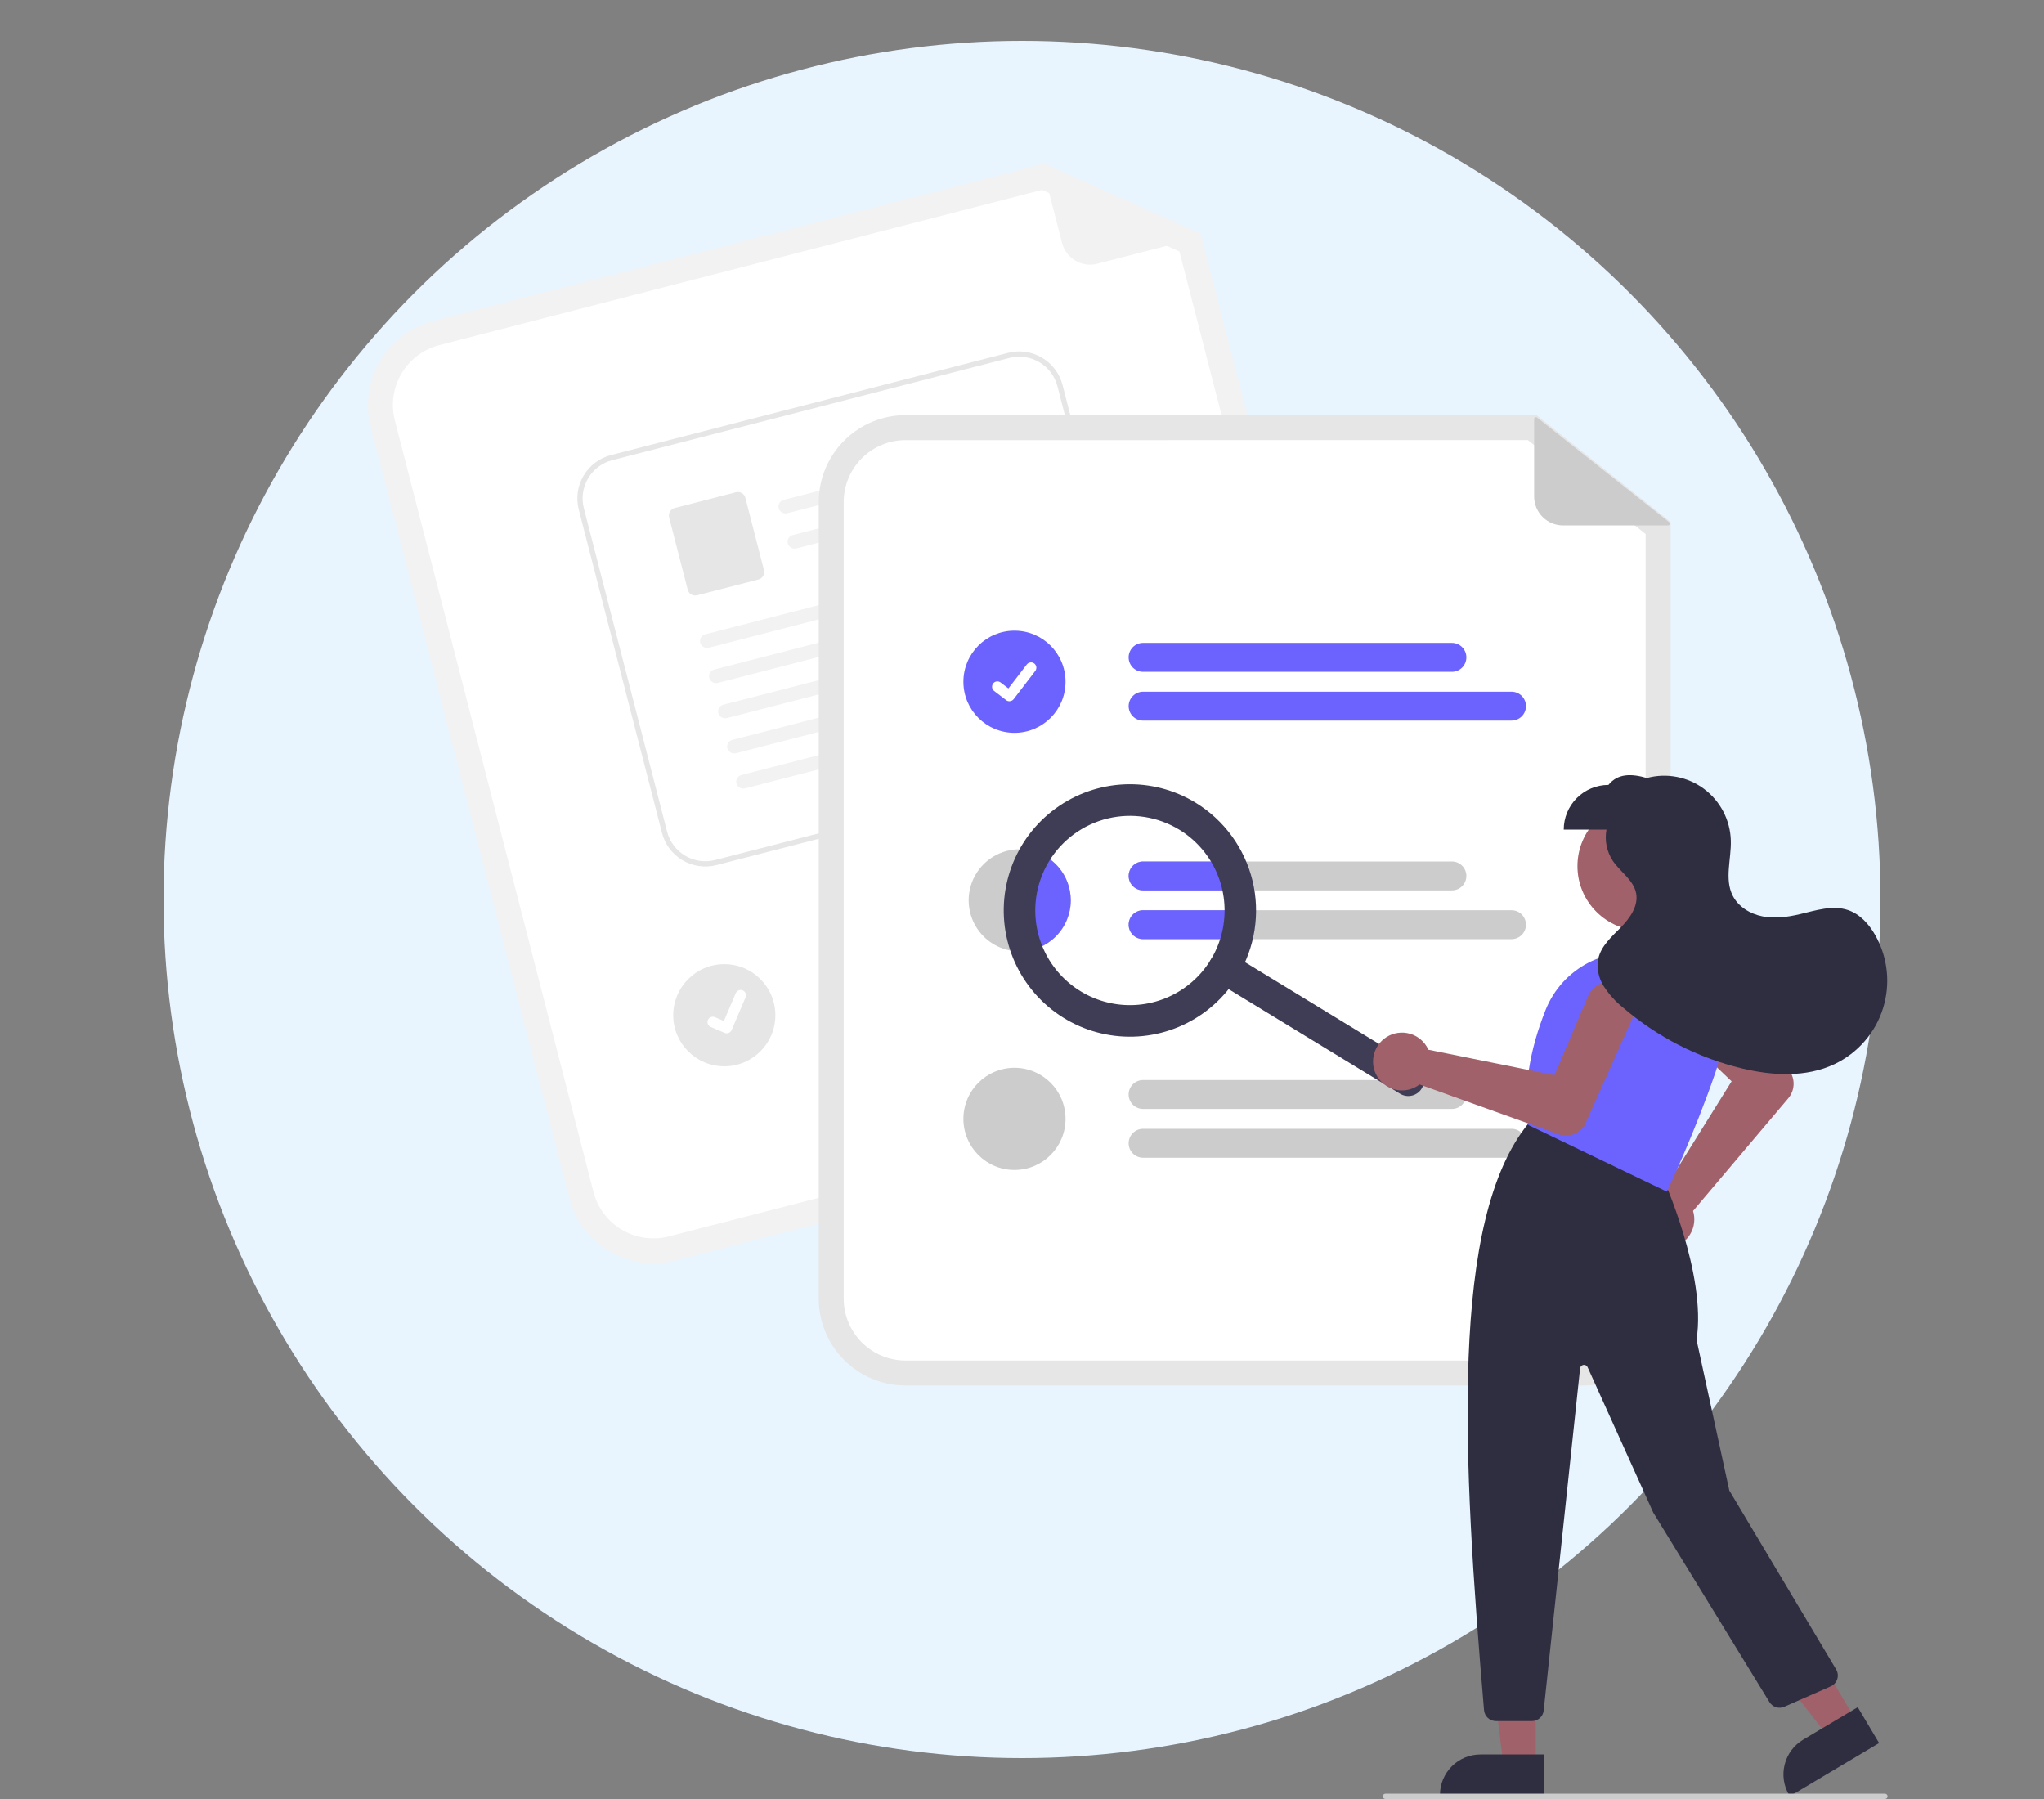 <?xml version="1.0" encoding="UTF-8" standalone="no"?>
<svg
   xmlns:dc="http://purl.org/dc/elements/1.1/"
   xmlns:cc="http://creativecommons.org/ns#"
   xmlns:rdf="http://www.w3.org/1999/02/22-rdf-syntax-ns#"
   xmlns:svg="http://www.w3.org/2000/svg"
   xmlns="http://www.w3.org/2000/svg"
   xmlns:sodipodi="http://sodipodi.sourceforge.net/DTD/sodipodi-0.dtd"
   xmlns:inkscape="http://www.inkscape.org/namespaces/inkscape"
   width="200"
   height="176"
   viewBox="0 0 200 176"
   fill="none"
   version="1.1"
   id="svg1618"
   sodipodi:docname="img-search-light.svg"
   inkscape:version="0.92.5 (2060ec1f9f, 2020-04-08)">
  <rect x="0" y="0" width="200" height="176" fill="#808080" stroke="none"/>
  <defs
     id="defs1622" />
  <sodipodi:namedview
     pagecolor="#ffffff"
     bordercolor="#666666"
     borderopacity="1"
     objecttolerance="10"
     gridtolerance="10"
     guidetolerance="10"
     inkscape:pageopacity="0"
     inkscape:pageshadow="2"
     inkscape:window-width="1920"
     inkscape:window-height="1053"
     id="namedview1620"
     showgrid="false"
     inkscape:zoom="1.3409091"
     inkscape:cx="281.01695"
     inkscape:cy="-23.407352"
     inkscape:window-x="0"
     inkscape:window-y="0"
     inkscape:window-maximized="1"
     inkscape:current-layer="svg1618" />
  <circle
     cx="100"
     cy="88"
     r="84"
     id="circle1524"
     style="fill:#e8f5ff"
     inkscape:export-xdpi="300"
     inkscape:export-ydpi="300" />
  <path
     d="m 130.322,106.779 -64.278,16.552 c -2.18,0.559 -4.493,0.23 -6.432,-0.915 -1.938,-1.144 -3.343,-3.01 -3.907,-5.189 L 36.266,41.738 c -0.559,-2.18 -0.23,-4.493 0.914,-6.432 1.144,-1.938 3.011,-3.343 5.19,-3.907 L 102.17,16 l 15.306,6.852 18.95,73.588 c 0.559,2.18 0.23,4.493 -0.914,6.432 -1.145,1.938 -3.011,3.343 -5.19,3.907 z"
     id="path1526"
     inkscape:connector-curvature="0"
     style="fill:#f2f2f2"
     inkscape:export-xdpi="300"
     inkscape:export-ydpi="300" />
  <path
     d="m 42.98,33.766 c -1.552,0.402 -2.881,1.402 -3.696,2.782 -0.815,1.38 -1.049,3.027 -0.651,4.58 l 19.439,75.489 c 0.401,1.552 1.402,2.881 2.782,3.696 1.38,0.815 3.027,1.049 4.58,0.651 l 64.278,-16.552 c 1.552,-0.402 2.881,-1.402 3.696,-2.782 0.815,-1.381 1.049,-3.028 0.651,-4.58 L 115.403,24.602 101.952,18.58 Z"
     id="path1528"
     inkscape:connector-curvature="0"
     style="fill:#ffffff"
     inkscape:export-xdpi="300"
     inkscape:export-ydpi="300" />
  <path
     d="m 117.313,23.241 -9.948,2.562 c -0.726,0.187 -1.497,0.078 -2.143,-0.303 -0.646,-0.381 -1.114,-1.004 -1.301,-1.73 l -1.892,-7.347 c -0.008,-0.032 -0.007,-0.066 0.003,-0.098 0.01,-0.032 0.029,-0.06 0.054,-0.081 0.025,-0.021 0.056,-0.035 0.089,-0.04 0.033,-0.005 0.066,-10e-5 0.097,0.013 l 15.068,6.692 c 0.034,0.015 0.062,0.04 0.081,0.071 0.018,0.032 0.027,0.068 0.024,0.105 -0.003,0.037 -0.018,0.071 -0.041,0.099 -0.024,0.028 -0.056,0.048 -0.091,0.057 z"
     id="path1530"
     inkscape:connector-curvature="0"
     style="fill:#f2f2f2"
     inkscape:export-xdpi="300"
     inkscape:export-ydpi="300" />
  <path
     d="m 112.079,87.707 -29.265,7.536 c -0.18,0.046 -0.367,0.057 -0.551,0.031 -0.184,-0.026 -0.361,-0.088 -0.521,-0.182 -0.16,-0.094 -0.3,-0.219 -0.411,-0.368 -0.112,-0.148 -0.193,-0.317 -0.239,-0.497 -0.046,-0.18 -0.057,-0.367 -0.031,-0.551 0.026,-0.184 0.088,-0.361 0.182,-0.521 0.094,-0.16 0.219,-0.3 0.368,-0.411 0.148,-0.112 0.317,-0.193 0.497,-0.239 l 29.265,-7.536 c 0.18,-0.046 0.367,-0.057 0.551,-0.031 0.184,0.026 0.36,0.088 0.52,0.182 0.16,0.094 0.3,0.219 0.411,0.368 0.112,0.148 0.193,0.317 0.24,0.497 0.046,0.18 0.056,0.367 0.03,0.551 -0.026,0.184 -0.088,0.361 -0.182,0.521 -0.094,0.16 -0.219,0.3 -0.368,0.411 -0.148,0.112 -0.317,0.193 -0.497,0.239 z"
     id="path1532"
     inkscape:connector-curvature="0"
     style="fill:#cccccc"
     inkscape:export-xdpi="300"
     inkscape:export-ydpi="300" />
  <path
     d="m 118.917,90.874 -34.913,8.99 c -0.363,0.093 -0.749,0.039 -1.071,-0.152 -0.323,-0.191 -0.557,-0.502 -0.65,-0.865 -0.093,-0.363 -0.039,-0.749 0.152,-1.071 0.191,-0.323 0.502,-0.557 0.865,-0.65 l 34.912,-8.99 c 0.363,-0.093 0.749,-0.038 1.071,0.152 0.323,0.191 0.556,0.502 0.65,0.865 0.093,0.363 0.039,0.748 -0.151,1.071 -0.191,0.323 -0.502,0.557 -0.864,0.65 z"
     id="path1534"
     inkscape:connector-curvature="0"
     style="fill:#cccccc"
     inkscape:export-xdpi="300"
     inkscape:export-ydpi="300" />
  <path
     d="m 70.87,104.319 c 2.76,0 4.997,-2.237 4.997,-4.996 0,-2.76 -2.237,-4.997 -4.997,-4.997 -2.76,0 -4.997,2.237 -4.997,4.997 0,2.759 2.237,4.996 4.997,4.996 z"
     id="path1536"
     inkscape:connector-curvature="0"
     style="fill:#e6e6e6"
     inkscape:export-xdpi="300"
     inkscape:export-ydpi="300" />
  <path
     d="M 108.968,74.63 70.101,84.635 c -1.123,0.288 -2.315,0.118 -3.313,-0.471 -0.998,-0.59 -1.722,-1.551 -2.013,-2.674 l -8.145,-31.641 c -0.288,-1.123 -0.118,-2.315 0.471,-3.313 0.59,-0.998 1.551,-1.722 2.674,-2.013 L 98.642,34.518 c 1.123,-0.288 2.315,-0.118 3.313,0.471 0.998,0.59 1.722,1.551 2.013,2.674 l 8.145,31.641 c 0.287,1.123 0.118,2.315 -0.472,3.313 -0.589,0.998 -1.551,1.722 -2.674,2.013 z"
     id="path1538"
     inkscape:connector-curvature="0"
     style="fill:#ffffff"
     inkscape:export-xdpi="300"
     inkscape:export-ydpi="300" />
  <path
     d="M 108.968,74.63 70.101,84.635 c -1.123,0.288 -2.315,0.118 -3.313,-0.471 -0.998,-0.59 -1.722,-1.551 -2.013,-2.674 l -8.145,-31.641 c -0.288,-1.123 -0.118,-2.315 0.471,-3.313 0.59,-0.998 1.551,-1.722 2.674,-2.013 L 98.642,34.518 c 1.123,-0.288 2.315,-0.118 3.313,0.471 0.998,0.59 1.722,1.551 2.013,2.674 l 8.145,31.641 c 0.287,1.123 0.118,2.315 -0.472,3.313 -0.589,0.998 -1.551,1.722 -2.674,2.013 z M 59.904,45.021 c -0.991,0.256 -1.839,0.895 -2.359,1.776 -0.52,0.881 -0.67,1.932 -0.416,2.923 l 8.145,31.641 c 0.256,0.991 0.895,1.839 1.776,2.359 0.881,0.52 1.932,0.67 2.923,0.416 l 38.866,-10.005 c 0.991,-0.256 1.839,-0.895 2.359,-1.776 0.521,-0.881 0.67,-1.932 0.416,-2.923 l -8.145,-31.641 c -0.256,-0.991 -0.895,-1.839 -1.776,-2.359 -0.881,-0.52 -1.932,-0.67 -2.923,-0.416 z"
     id="path1540"
     inkscape:connector-curvature="0"
     style="fill:#e6e6e6"
     inkscape:export-xdpi="300"
     inkscape:export-ydpi="300" />
  <path
     d="m 96.67,45.157 -19.615,5.049 c -0.172,0.048 -0.355,0.029 -0.513,-0.053 -0.158,-0.082 -0.279,-0.221 -0.338,-0.389 -0.028,-0.088 -0.037,-0.18 -0.028,-0.272 0.009,-0.091 0.037,-0.18 0.082,-0.261 0.045,-0.08 0.105,-0.151 0.178,-0.207 0.073,-0.056 0.156,-0.097 0.245,-0.12 l 19.967,-5.14 c 0.807,0.409 0.594,1.245 0.022,1.392 z"
     id="path1542"
     inkscape:connector-curvature="0"
     style="fill:#f2f2f2"
     inkscape:export-xdpi="300"
     inkscape:export-ydpi="300" />
  <path
     d="m 97.556,48.598 -19.615,5.049 c -0.172,0.048 -0.355,0.029 -0.513,-0.053 -0.158,-0.082 -0.279,-0.221 -0.338,-0.389 -0.028,-0.088 -0.037,-0.18 -0.028,-0.272 0.009,-0.091 0.037,-0.18 0.082,-0.261 0.045,-0.08 0.105,-0.151 0.178,-0.207 0.073,-0.056 0.156,-0.097 0.245,-0.12 l 19.967,-5.14 c 0.807,0.409 0.594,1.245 0.022,1.392 z"
     id="path1544"
     inkscape:connector-curvature="0"
     style="fill:#f2f2f2"
     inkscape:export-xdpi="300"
     inkscape:export-ydpi="300" />
  <path
     d="m 74.204,56.697 -5.986,1.541 c -0.196,0.05 -0.403,0.021 -0.577,-0.082 -0.174,-0.103 -0.3,-0.27 -0.35,-0.465 l -1.819,-7.064 c -0.05,-0.196 -0.021,-0.403 0.082,-0.577 0.103,-0.174 0.27,-0.3 0.466,-0.35 l 5.986,-1.541 c 0.196,-0.05 0.403,-0.021 0.577,0.082 0.174,0.103 0.3,0.27 0.35,0.465 l 1.819,7.064 c 0.05,0.196 0.021,0.403 -0.082,0.577 -0.103,0.174 -0.27,0.3 -0.466,0.35 z"
     id="path1546"
     inkscape:connector-curvature="0"
     style="fill:#e6e6e6"
     inkscape:export-xdpi="300"
     inkscape:export-ydpi="300" />
  <path
     d="m 99.312,55.657 -29.937,7.706 c -0.172,0.048 -0.355,0.029 -0.513,-0.053 -0.158,-0.082 -0.279,-0.221 -0.338,-0.389 -0.028,-0.088 -0.037,-0.18 -0.028,-0.272 0.009,-0.091 0.037,-0.18 0.082,-0.261 0.045,-0.08 0.105,-0.151 0.178,-0.207 0.073,-0.056 0.156,-0.097 0.245,-0.12 l 30.289,-7.797 c 0.807,0.409 0.594,1.245 0.022,1.392 z"
     id="path1548"
     inkscape:connector-curvature="0"
     style="fill:#f2f2f2"
     inkscape:export-xdpi="300"
     inkscape:export-ydpi="300" />
  <path
     d="m 100.198,59.099 -29.937,7.706 c -0.172,0.048 -0.355,0.029 -0.513,-0.053 -0.158,-0.082 -0.279,-0.221 -0.338,-0.389 -0.028,-0.088 -0.037,-0.18 -0.028,-0.272 0.009,-0.091 0.037,-0.18 0.082,-0.261 0.045,-0.08 0.105,-0.151 0.178,-0.207 0.073,-0.056 0.156,-0.097 0.245,-0.12 l 30.289,-7.797 c 0.807,0.409 0.594,1.245 0.022,1.392 z"
     id="path1550"
     inkscape:connector-curvature="0"
     style="fill:#f2f2f2"
     inkscape:export-xdpi="300"
     inkscape:export-ydpi="300" />
  <path
     d="m 101.084,62.538 -29.937,7.706 c -0.172,0.048 -0.355,0.029 -0.513,-0.053 -0.158,-0.082 -0.279,-0.221 -0.338,-0.389 -0.028,-0.088 -0.037,-0.18 -0.028,-0.272 0.009,-0.091 0.037,-0.18 0.082,-0.261 0.045,-0.08 0.105,-0.151 0.178,-0.207 0.073,-0.056 0.156,-0.097 0.245,-0.12 l 30.289,-7.797 c 0.807,0.409 0.594,1.245 0.022,1.392 z"
     id="path1552"
     inkscape:connector-curvature="0"
     style="fill:#f2f2f2"
     inkscape:export-xdpi="300"
     inkscape:export-ydpi="300" />
  <path
     d="m 101.969,65.98 -29.937,7.706 c -0.172,0.048 -0.355,0.029 -0.513,-0.053 -0.158,-0.082 -0.279,-0.221 -0.338,-0.389 -0.028,-0.088 -0.037,-0.18 -0.028,-0.272 0.009,-0.091 0.037,-0.18 0.082,-0.261 0.045,-0.08 0.105,-0.151 0.178,-0.207 0.073,-0.056 0.156,-0.097 0.245,-0.12 l 30.289,-7.797 c 0.806,0.409 0.594,1.245 0.022,1.392 z"
     id="path1554"
     inkscape:connector-curvature="0"
     style="fill:#f2f2f2"
     inkscape:export-xdpi="300"
     inkscape:export-ydpi="300" />
  <path
     d="m 102.855,69.419 -29.937,7.706 c -0.172,0.048 -0.355,0.029 -0.513,-0.053 -0.158,-0.082 -0.279,-0.221 -0.338,-0.389 -0.028,-0.088 -0.037,-0.18 -0.028,-0.272 0.009,-0.091 0.037,-0.18 0.082,-0.261 0.045,-0.08 0.105,-0.151 0.178,-0.207 0.073,-0.056 0.156,-0.097 0.245,-0.12 l 30.289,-7.797 c 0.806,0.409 0.594,1.245 0.022,1.392 z"
     id="path1556"
     inkscape:connector-curvature="0"
     style="fill:#f2f2f2"
     inkscape:export-xdpi="300"
     inkscape:export-ydpi="300" />
  <path
     d="m 71.239,101.074 c -0.109,0.028 -0.224,0.02 -0.328,-0.022 l -0.006,-0.003 -1.361,-0.577 c -0.063,-0.027 -0.12,-0.066 -0.169,-0.115 -0.048,-0.049 -0.086,-0.107 -0.112,-0.17 -0.026,-0.064 -0.039,-0.132 -0.038,-0.2 6e-4,-0.069 0.015,-0.136 0.042,-0.2 0.027,-0.063 0.066,-0.12 0.115,-0.168 0.049,-0.048 0.107,-0.086 0.171,-0.112 0.064,-0.026 0.132,-0.038 0.2,-0.038 0.069,7e-4 0.136,0.015 0.2,0.042 l 0.882,0.375 1.156,-2.719 c 0.027,-0.063 0.066,-0.12 0.115,-0.168 0.049,-0.048 0.107,-0.086 0.17,-0.112 0.064,-0.026 0.132,-0.038 0.2,-0.038 0.069,6e-4 0.136,0.015 0.199,0.042 l 2e-4,10e-5 -0.007,0.018 0.007,-0.018 c 0.127,0.054 0.228,0.157 0.279,0.285 0.052,0.128 0.05,0.272 -0.004,0.399 l -1.36,3.197 c -0.032,0.074 -0.08,0.139 -0.141,0.191 -0.061,0.052 -0.133,0.09 -0.211,0.109 z"
     id="path1558"
     inkscape:connector-curvature="0"
     style="fill:#ffffff"
     inkscape:export-xdpi="300"
     inkscape:export-ydpi="300" />
  <path
     d="M 154.976,135.545 H 88.601 c -2.251,-0.002 -4.409,-0.897 -6,-2.489 -1.592,-1.592 -2.487,-3.749 -2.489,-6 V 49.104 c 0.003,-2.251 0.898,-4.409 2.489,-6 1.592,-1.592 3.749,-2.487 6,-2.489 h 61.751 l 13.114,10.452 v 75.989 c -0.003,2.251 -0.898,4.408 -2.49,6 -1.591,1.592 -3.749,2.487 -6,2.489 z"
     id="path1560"
     inkscape:connector-curvature="0"
     style="fill:#e6e6e6"
     inkscape:export-xdpi="300"
     inkscape:export-ydpi="300" />
  <path
     d="m 88.601,43.059 c -1.603,0.002 -3.14,0.639 -4.273,1.773 -1.133,1.133 -1.771,2.67 -1.773,4.273 v 77.952 c 0.002,1.603 0.639,3.139 1.773,4.273 1.133,1.133 2.67,1.771 4.273,1.773 h 66.375 c 1.603,-0.002 3.139,-0.64 4.273,-1.773 1.133,-1.134 1.771,-2.67 1.772,-4.273 V 52.244 l -11.524,-9.186 z"
     id="path1562"
     inkscape:connector-curvature="0"
     style="fill:#ffffff"
     inkscape:export-xdpi="300"
     inkscape:export-ydpi="300" />
  <path
     d="m 142.066,65.725 h -30.219 c -0.375,0 -0.735,-0.149 -1,-0.414 -0.265,-0.265 -0.414,-0.625 -0.414,-1 0,-0.375 0.149,-0.735 0.414,-1 0.265,-0.265 0.625,-0.414 1,-0.414 h 30.219 c 0.375,0 0.735,0.149 1,0.414 0.265,0.265 0.414,0.625 0.414,1 0,0.375 -0.149,0.735 -0.414,1 -0.265,0.265 -0.625,0.414 -1,0.414 z"
     id="path1564"
     inkscape:connector-curvature="0"
     style="fill:#6c63ff"
     inkscape:export-xdpi="300"
     inkscape:export-ydpi="300" />
  <path
     d="m 147.898,70.496 h -36.051 c -0.375,-5e-4 -0.734,-0.15 -0.999,-0.415 -0.264,-0.265 -0.413,-0.624 -0.413,-0.999 0,-0.375 0.149,-0.734 0.413,-0.999 0.265,-0.265 0.624,-0.414 0.999,-0.415 h 36.051 c 0.186,-2e-4 0.37,0.036 0.541,0.107 0.172,0.071 0.328,0.175 0.46,0.306 0.131,0.131 0.236,0.287 0.307,0.459 0.071,0.172 0.108,0.356 0.108,0.541 0,0.186 -0.037,0.37 -0.108,0.541 -0.071,0.172 -0.176,0.328 -0.307,0.459 -0.132,0.131 -0.288,0.235 -0.46,0.306 -0.171,0.071 -0.355,0.107 -0.541,0.107 z"
     id="path1566"
     inkscape:connector-curvature="0"
     style="fill:#6c63ff"
     inkscape:export-xdpi="300"
     inkscape:export-ydpi="300" />
  <path
     d="m 142.066,84.28 h -30.218 c -0.375,0 -0.735,0.149 -1,0.414 -0.265,0.265 -0.414,0.625 -0.414,1 0,0.375 0.149,0.735 0.414,1 0.265,0.265 0.625,0.414 1,0.414 h 30.218 c 0.375,0 0.735,-0.149 1,-0.414 0.265,-0.265 0.414,-0.625 0.414,-1 0,-0.375 -0.149,-0.735 -0.414,-1 -0.265,-0.265 -0.625,-0.414 -1,-0.414 z"
     id="path1568"
     inkscape:connector-curvature="0"
     style="fill:#cccccc"
     inkscape:export-xdpi="300"
     inkscape:export-ydpi="300" />
  <path
     d="m 147.898,89.052 h -36.05 c -0.375,0 -0.735,0.149 -1,0.414 -0.265,0.265 -0.414,0.625 -0.414,1 0,0.375 0.149,0.735 0.414,1 0.265,0.265 0.625,0.414 1,0.414 h 36.05 c 0.375,0 0.735,-0.149 1,-0.414 0.265,-0.265 0.414,-0.625 0.414,-1 0,-0.375 -0.149,-0.735 -0.414,-1 -0.265,-0.265 -0.625,-0.414 -1,-0.414 z"
     id="path1570"
     inkscape:connector-curvature="0"
     style="fill:#cccccc"
     inkscape:export-xdpi="300"
     inkscape:export-ydpi="300" />
  <path
     d="m 142.066,108.491 h -30.219 c -0.375,0 -0.735,-0.149 -1,-0.414 -0.265,-0.265 -0.414,-0.624 -0.414,-0.999 0,-0.375 0.149,-0.735 0.414,-1 0.265,-0.265 0.625,-0.414 1,-0.414 h 30.219 c 0.375,0 0.735,0.149 1,0.414 0.265,0.265 0.414,0.625 0.414,1 0,0.375 -0.149,0.734 -0.414,0.999 -0.265,0.265 -0.625,0.414 -1,0.414 z"
     id="path1572"
     inkscape:connector-curvature="0"
     style="fill:#cccccc"
     inkscape:export-xdpi="300"
     inkscape:export-ydpi="300" />
  <path
     d="m 147.898,113.263 h -36.051 c -0.375,-0.001 -0.734,-0.15 -0.999,-0.415 -0.264,-0.265 -0.413,-0.624 -0.413,-0.999 0,-0.375 0.149,-0.734 0.413,-0.999 0.265,-0.265 0.624,-0.414 0.999,-0.415 h 36.051 c 0.186,0 0.37,0.036 0.541,0.107 0.172,0.071 0.328,0.175 0.46,0.307 0.131,0.131 0.236,0.287 0.307,0.459 0.071,0.171 0.108,0.355 0.108,0.541 0,0.186 -0.037,0.37 -0.108,0.542 -0.071,0.171 -0.176,0.327 -0.307,0.458 -0.132,0.132 -0.288,0.236 -0.46,0.307 -0.171,0.071 -0.355,0.107 -0.541,0.107 z"
     id="path1574"
     inkscape:connector-curvature="0"
     style="fill:#cccccc"
     inkscape:export-xdpi="300"
     inkscape:export-ydpi="300" />
  <path
     d="m 99.263,71.694 c 2.76,0 4.997,-2.237 4.997,-4.997 0,-2.76 -2.237,-4.997 -4.997,-4.997 -2.76,0 -4.997,2.237 -4.997,4.997 0,2.76 2.237,4.997 4.997,4.997 z"
     id="path1576"
     inkscape:connector-curvature="0"
     style="fill:#6c63ff"
     inkscape:export-xdpi="300"
     inkscape:export-ydpi="300" />
  <path
     d="m 98.767,68.603 c -0.112,2e-4 -0.222,-0.036 -0.312,-0.104 l -0.006,-0.004 -1.174,-0.898 c -0.055,-0.042 -0.1,-0.094 -0.135,-0.153 -0.035,-0.059 -0.057,-0.125 -0.066,-0.193 -0.009,-0.068 -0.005,-0.137 0.013,-0.203 0.018,-0.066 0.048,-0.129 0.09,-0.183 0.042,-0.054 0.094,-0.1 0.153,-0.135 0.059,-0.034 0.125,-0.057 0.193,-0.065 0.068,-0.009 0.137,-0.004 0.203,0.013 0.066,0.018 0.128,0.049 0.183,0.09 l 0.761,0.583 1.798,-2.345 c 0.042,-0.054 0.094,-0.1 0.153,-0.134 0.059,-0.034 0.125,-0.057 0.193,-0.066 0.068,-0.009 0.137,-0.004 0.203,0.013 0.066,0.018 0.128,0.048 0.182,0.09 l 2e-4,1e-4 -0.011,0.015 0.011,-0.015 c 0.11,0.084 0.181,0.209 0.2,0.346 0.018,0.137 -0.019,0.276 -0.103,0.386 l -2.114,2.757 c -0.049,0.064 -0.112,0.115 -0.184,0.15 -0.072,0.035 -0.151,0.053 -0.231,0.053 z"
     id="path1578"
     inkscape:connector-curvature="0"
     style="fill:#ffffff"
     inkscape:export-xdpi="300"
     inkscape:export-ydpi="300" />
  <path
     d="m 104.773,88.08 c 2e-4,0.656 -0.129,1.306 -0.38,1.913 -0.251,0.606 -0.619,1.157 -1.083,1.622 -0.464,0.464 -1.015,0.833 -1.621,1.084 -0.606,0.251 -1.256,0.381 -1.912,0.381 -0.043,8e-4 -0.086,-9e-4 -0.129,-0.005 -0.983,-0.025 -1.936,-0.34 -2.74,-0.904 -0.805,-0.564 -1.425,-1.353 -1.784,-2.268 -0.358,-0.915 -0.439,-1.916 -0.232,-2.876 0.207,-0.961 0.693,-1.839 1.397,-2.525 0.704,-0.686 1.595,-1.149 2.56,-1.331 0.966,-0.182 1.964,-0.076 2.869,0.306 0.905,0.382 1.678,1.023 2.221,1.842 0.543,0.819 0.833,1.78 0.833,2.763 z"
     id="path1580"
     inkscape:connector-curvature="0"
     style="fill:#cccccc"
     inkscape:export-xdpi="300"
     inkscape:export-ydpi="300" />
  <path
     d="m 99.263,114.46 c 2.76,0 4.997,-2.237 4.997,-4.997 0,-2.76 -2.237,-4.997 -4.997,-4.997 -2.76,0 -4.997,2.237 -4.997,4.997 0,2.76 2.237,4.997 4.997,4.997 z"
     id="path1582"
     inkscape:connector-curvature="0"
     style="fill:#cccccc"
     inkscape:export-xdpi="300"
     inkscape:export-ydpi="300" />
  <path
     d="m 163.211,51.403 h -10.273 c -0.75,0 -1.469,-0.298 -1.999,-0.828 -0.531,-0.53 -0.828,-1.249 -0.828,-1.999 v -7.587 c 0,-0.033 0.009,-0.066 0.027,-0.094 0.017,-0.028 0.042,-0.051 0.072,-0.065 0.03,-0.014 0.064,-0.02 0.097,-0.017 0.033,0.004 0.064,0.017 0.09,0.037 L 163.32,51.088 c 0.029,0.023 0.05,0.054 0.06,0.089 0.01,0.035 0.009,0.073 -0.003,0.107 -0.012,0.035 -0.034,0.065 -0.064,0.086 -0.03,0.021 -0.066,0.033 -0.102,0.033 z"
     id="path1584"
     inkscape:connector-curvature="0"
     style="fill:#cccccc"
     inkscape:export-xdpi="300"
     inkscape:export-ydpi="300" />
  <path
     d="m 104.773,88.079 c 2e-4,0.656 -0.129,1.306 -0.38,1.913 -0.251,0.606 -0.619,1.157 -1.083,1.622 -0.464,0.464 -1.015,0.832 -1.621,1.084 -0.606,0.251 -1.256,0.381 -1.912,0.381 -0.043,8e-4 -0.086,-9e-4 -0.129,-0.005 -0.646,-1.61 -0.894,-3.352 -0.726,-5.078 0.169,-1.726 0.75,-3.387 1.696,-4.842 1.162,0.199 2.217,0.803 2.977,1.705 0.76,0.901 1.177,2.043 1.178,3.222 z"
     id="path1586"
     inkscape:connector-curvature="0"
     style="fill:#6c63ff"
     inkscape:export-xdpi="300"
     inkscape:export-ydpi="300" />
  <path
     d="m 110.433,85.695 c 0,-0.375 0.15,-0.735 0.415,-1 0.265,-0.265 0.625,-0.414 1,-0.415 h 7.53 c 0.44,0.895 0.752,1.846 0.928,2.827 h -8.458 c -0.375,0 -0.735,-0.149 -1,-0.414 -0.265,-0.265 -0.415,-0.624 -0.415,-0.999 z"
     id="path1588"
     inkscape:connector-curvature="0"
     style="fill:#6c63ff"
     inkscape:export-xdpi="300"
     inkscape:export-ydpi="300" />
  <path
     d="m 120.482,89.052 c 0,0.955 -0.126,1.906 -0.376,2.827 h -8.258 c -0.375,0 -0.735,-0.149 -1,-0.414 -0.265,-0.265 -0.414,-0.625 -0.414,-1 0,-0.375 0.149,-0.735 0.414,-1 0.265,-0.265 0.625,-0.414 1,-0.414 z"
     id="path1590"
     inkscape:connector-curvature="0"
     style="fill:#6c63ff"
     inkscape:export-xdpi="300"
     inkscape:export-ydpi="300" />
  <path
     d="m 139.113,106.489 c -0.213,0.349 -0.556,0.6 -0.954,0.696 -0.398,0.096 -0.818,0.031 -1.167,-0.182 l -18.01,-10.986 c -0.173,-0.106 -0.324,-0.244 -0.443,-0.408 -0.12,-0.164 -0.206,-0.349 -0.254,-0.546 -0.047,-0.197 -0.056,-0.401 -0.025,-0.602 0.032,-0.2 0.102,-0.392 0.208,-0.566 0.105,-0.173 0.244,-0.324 0.408,-0.443 0.163,-0.119 0.349,-0.206 0.546,-0.253 0.197,-0.048 0.402,-0.056 0.602,-0.025 0.2,0.031 0.392,0.102 0.565,0.207 l 18.01,10.985 c 0.35,0.213 0.6,0.557 0.697,0.954 0.096,0.398 0.03,0.818 -0.183,1.168 z"
     id="path1592"
     inkscape:connector-curvature="0"
     style="fill:#3f3d56"
     inkscape:export-xdpi="300"
     inkscape:export-ydpi="300" />
  <path
     d="m 121.103,95.504 c -1.272,2.085 -3.133,3.746 -5.349,4.773 -2.216,1.027 -4.687,1.374 -7.1,0.997 -2.413,-0.377 -4.66,-1.461 -6.457,-3.116 -1.797,-1.654 -3.063,-3.804 -3.638,-6.178 -0.575,-2.374 -0.433,-4.865 0.407,-7.158 0.841,-2.293 2.342,-4.285 4.315,-5.725 1.973,-1.44 4.328,-2.262 6.769,-2.363 2.44,-0.101 4.855,0.524 6.94,1.796 2.793,1.708 4.795,4.454 5.566,7.636 0.771,3.182 0.248,6.54 -1.454,9.337 z M 102.654,84.25 c -0.954,1.564 -1.423,3.375 -1.347,5.206 0.076,1.83 0.692,3.597 1.772,5.077 1.08,1.48 2.574,2.606 4.294,3.236 1.72,0.63 3.588,0.737 5.369,0.305 1.78,-0.431 3.392,-1.381 4.633,-2.728 1.24,-1.348 2.054,-3.033 2.336,-4.843 0.283,-1.81 0.023,-3.663 -0.747,-5.325 -0.771,-1.662 -2.016,-3.058 -3.58,-4.012 -2.098,-1.276 -4.616,-1.668 -7.003,-1.09 -2.386,0.578 -4.446,2.079 -5.727,4.174 z"
     id="path1594"
     inkscape:connector-curvature="0"
     style="fill:#3f3d56"
     inkscape:export-xdpi="300"
     inkscape:export-ydpi="300" />
  <path
     d="m 160.669,91.053 c 3.489,0 6.318,-2.829 6.318,-6.319 0,-3.49 -2.829,-6.319 -6.318,-6.319 -3.49,0 -6.319,2.829 -6.319,6.319 0,3.49 2.829,6.319 6.319,6.319 z"
     id="path1596"
     inkscape:connector-curvature="0"
     style="fill:#a0616a"
     inkscape:export-xdpi="300"
     inkscape:export-ydpi="300" />
  <path
     d="m 160.26,120.158 c -0.122,-0.38 -0.162,-0.781 -0.118,-1.178 0.044,-0.396 0.171,-0.778 0.373,-1.122 0.203,-0.344 0.475,-0.641 0.8,-0.872 0.325,-0.231 0.695,-0.391 1.086,-0.469 0.124,-0.024 0.25,-0.04 0.376,-0.046 l 6.656,-10.683 -6.08,-5.78 c -0.233,-0.221 -0.419,-0.485 -0.548,-0.778 -0.13,-0.293 -0.2,-0.609 -0.206,-0.93 -0.007,-0.32 0.05,-0.639 0.167,-0.937 0.117,-0.298 0.292,-0.571 0.515,-0.801 0.223,-0.23 0.489,-0.414 0.784,-0.541 0.294,-0.127 0.611,-0.194 0.931,-0.198 0.321,-0.004 0.639,0.056 0.936,0.176 0.297,0.12 0.568,0.297 0.796,0.522 l 8.395,8.277 0.017,0.02 c 0.259,0.396 0.385,0.864 0.357,1.336 -0.028,0.472 -0.207,0.922 -0.51,1.285 l -9.326,11.029 c 0.028,0.089 0.051,0.179 0.069,0.269 0.078,0.391 0.073,0.795 -0.016,1.183 -0.089,0.389 -0.259,0.755 -0.498,1.073 -0.24,0.319 -0.545,0.583 -0.894,0.776 -0.349,0.193 -0.735,0.31 -1.132,0.343 -0.081,0.007 -0.161,0.01 -0.24,0.01 -0.598,-0.002 -1.181,-0.194 -1.664,-0.547 -0.483,-0.353 -0.842,-0.849 -1.026,-1.418 z"
     id="path1598"
     inkscape:connector-curvature="0"
     style="fill:#a0616a"
     inkscape:export-xdpi="300"
     inkscape:export-ydpi="300" />
  <path
     d="m 150.261,172.675 h -3.154 l -1.5,-12.166 h 4.655 z"
     id="path1600"
     inkscape:connector-curvature="0"
     style="fill:#a0616a"
     inkscape:export-xdpi="300"
     inkscape:export-ydpi="300" />
  <path
     d="m 151.066,175.732 h -10.17 v -0.129 c 0,-0.519 0.102,-1.034 0.301,-1.514 0.199,-0.481 0.491,-0.917 0.858,-1.285 0.368,-0.367 0.804,-0.659 1.284,-0.858 0.481,-0.199 0.995,-0.301 1.515,-0.301 v 0 h 6.212 z"
     id="path1602"
     inkscape:connector-curvature="0"
     style="fill:#2f2e41"
     inkscape:export-xdpi="300"
     inkscape:export-ydpi="300" />
  <path
     d="m 181.611,168.314 -2.71,1.614 -7.514,-9.685 4,-2.382 z"
     id="path1604"
     inkscape:connector-curvature="0"
     style="fill:#a0616a"
     inkscape:export-xdpi="300"
     inkscape:export-ydpi="300" />
  <path
     d="m 183.866,170.529 -8.738,5.203 -0.066,-0.11 c -0.266,-0.447 -0.441,-0.942 -0.516,-1.456 -0.075,-0.515 -0.048,-1.039 0.08,-1.543 0.128,-0.503 0.354,-0.977 0.664,-1.394 0.311,-0.416 0.701,-0.768 1.148,-1.034 v 0 l 5.337,-3.177 z"
     id="path1606"
     inkscape:connector-curvature="0"
     style="fill:#2f2e41"
     inkscape:export-xdpi="300"
     inkscape:export-ydpi="300" />
  <path
     d="m 145.209,167.317 c -2.112,-24.879 -3.369,-47.991 4.354,-57.42 l 0.06,-0.073 12.999,5.2 0.021,0.046 c 0.044,0.096 4.367,9.605 3.358,16.001 l 3.207,14.748 10.454,17.505 c 0.084,0.141 0.137,0.298 0.156,0.461 0.019,0.163 0.003,0.328 -0.047,0.485 -0.05,0.156 -0.133,0.3 -0.242,0.422 -0.11,0.122 -0.245,0.219 -0.395,0.286 l -4.543,1.998 c -0.256,0.112 -0.544,0.127 -0.811,0.044 -0.267,-0.083 -0.495,-0.26 -0.642,-0.498 l -11.372,-18.544 -6.424,-14.223 c -0.034,-0.077 -0.094,-0.141 -0.168,-0.181 -0.075,-0.04 -0.161,-0.054 -0.244,-0.041 -0.084,0.014 -0.161,0.054 -0.219,0.116 -0.059,0.061 -0.095,0.14 -0.104,0.224 l -3.561,33.47 c -0.029,0.284 -0.164,0.547 -0.376,0.739 -0.213,0.191 -0.489,0.296 -0.775,0.296 h -3.532 c -0.289,-0.002 -0.568,-0.111 -0.782,-0.307 -0.213,-0.197 -0.346,-0.465 -0.372,-0.754 z"
     id="path1608"
     inkscape:connector-curvature="0"
     style="fill:#2f2e41"
     inkscape:export-xdpi="300"
     inkscape:export-ydpi="300" />
  <path
     d="m 149.607,110.095 -0.062,-0.03 -0.01,-0.068 c -0.485,-3.399 0.09,-7.175 1.709,-11.223 0.798,-1.982 2.281,-3.61 4.179,-4.59 1.899,-0.98 4.086,-1.244 6.163,-0.747 1.197,0.295 2.319,0.835 3.296,1.586 0.977,0.751 1.787,1.697 2.38,2.778 0.584,1.07 0.94,2.249 1.046,3.464 0.105,1.214 -0.044,2.438 -0.436,3.592 -2.041,5.968 -4.689,11.553 -4.715,11.609 l -0.056,0.116 z"
     id="path1610"
     inkscape:connector-curvature="0"
     style="fill:#6c63ff"
     inkscape:export-xdpi="300"
     inkscape:export-ydpi="300" />
  <path
     d="m 135.425,101.63 c 0.313,-0.248 0.674,-0.426 1.061,-0.523 0.387,-0.098 0.79,-0.113 1.182,-0.044 0.393,0.069 0.767,0.22 1.097,0.444 0.33,0.223 0.61,0.514 0.82,0.853 0.066,0.108 0.124,0.22 0.174,0.336 l 12.337,2.493 3.285,-7.719 c 0.126,-0.295 0.308,-0.562 0.538,-0.786 0.229,-0.224 0.5,-0.4 0.798,-0.519 0.298,-0.118 0.616,-0.177 0.937,-0.171 0.32,0.005 0.637,0.074 0.93,0.202 0.294,0.128 0.56,0.313 0.782,0.545 0.221,0.231 0.395,0.504 0.511,0.803 0.116,0.299 0.171,0.618 0.163,0.938 -0.008,0.32 -0.08,0.636 -0.211,0.929 l -4.813,10.761 -0.014,0.023 c -0.279,0.382 -0.674,0.663 -1.125,0.803 -0.452,0.139 -0.937,0.129 -1.382,-0.028 l -13.598,-4.873 c -0.073,0.057 -0.149,0.11 -0.227,0.159 -0.339,0.21 -0.719,0.346 -1.114,0.399 -0.395,0.053 -0.797,0.022 -1.18,-0.091 -0.382,-0.113 -0.736,-0.306 -1.039,-0.565 -0.303,-0.26 -0.547,-0.58 -0.718,-0.941 -0.034,-0.073 -0.066,-0.146 -0.093,-0.221 -0.208,-0.561 -0.232,-1.173 -0.071,-1.749 0.162,-0.576 0.501,-1.087 0.97,-1.458 z"
     id="path1612"
     inkscape:connector-curvature="0"
     style="fill:#a0616a"
     inkscape:export-xdpi="300"
     inkscape:export-ydpi="300" />
  <path
     d="m 183.495,91.501 c -0.608,-1.078 -1.495,-2.066 -2.667,-2.465 -1.514,-0.515 -3.154,0.033 -4.71,0.399 -1.199,0.282 -2.452,0.455 -3.661,0.217 -1.209,-0.238 -2.375,-0.941 -2.925,-2.044 -0.809,-1.622 -0.127,-3.556 -0.176,-5.367 -0.026,-0.986 -0.275,-1.954 -0.728,-2.83 -0.454,-0.876 -1.1,-1.638 -1.891,-2.228 -0.791,-0.59 -1.705,-0.993 -2.674,-1.177 -0.969,-0.185 -1.968,-0.148 -2.92,0.109 -1.491,-0.43 -2.84,-0.47 -3.762,0.676 -1.16,0 -2.272,0.461 -3.093,1.281 -0.82,0.82 -1.281,1.933 -1.281,3.092 h 4.182 c -0.198,1.066 0.029,2.168 0.632,3.07 0.738,1.085 2.022,1.869 2.269,3.158 0.239,1.249 -0.61,2.433 -1.5,3.341 -0.89,0.908 -1.923,1.807 -2.201,3.048 -0.17,0.942 0.023,1.913 0.541,2.718 0.517,0.795 1.159,1.502 1.9,2.093 3.341,2.862 7.311,4.893 11.587,5.927 3.011,0.725 6.305,0.913 9.1,-0.42 1.118,-0.534 2.115,-1.292 2.927,-2.227 0.813,-0.934 1.426,-2.026 1.799,-3.208 0.373,-1.181 0.499,-2.427 0.37,-3.659 -0.128,-1.232 -0.509,-2.425 -1.118,-3.504 z"
     id="path1614"
     inkscape:connector-curvature="0"
     style="fill:#2f2e41"
     inkscape:export-xdpi="300"
     inkscape:export-ydpi="300" />
  <path
     d="m 184.439,176 h -48.88 c -0.068,0 -0.134,-0.027 -0.182,-0.075 -0.048,-0.049 -0.075,-0.114 -0.075,-0.182 0,-0.069 0.027,-0.134 0.075,-0.182 0.048,-0.049 0.114,-0.076 0.182,-0.076 h 48.88 c 0.068,0 0.134,0.027 0.182,0.076 0.048,0.048 0.075,0.113 0.075,0.182 0,0.068 -0.027,0.133 -0.075,0.182 -0.048,0.048 -0.114,0.075 -0.182,0.075 z"
     id="path1616"
     inkscape:connector-curvature="0"
     style="fill:#cccccc"
     inkscape:export-xdpi="300"
     inkscape:export-ydpi="300" />
</svg>
